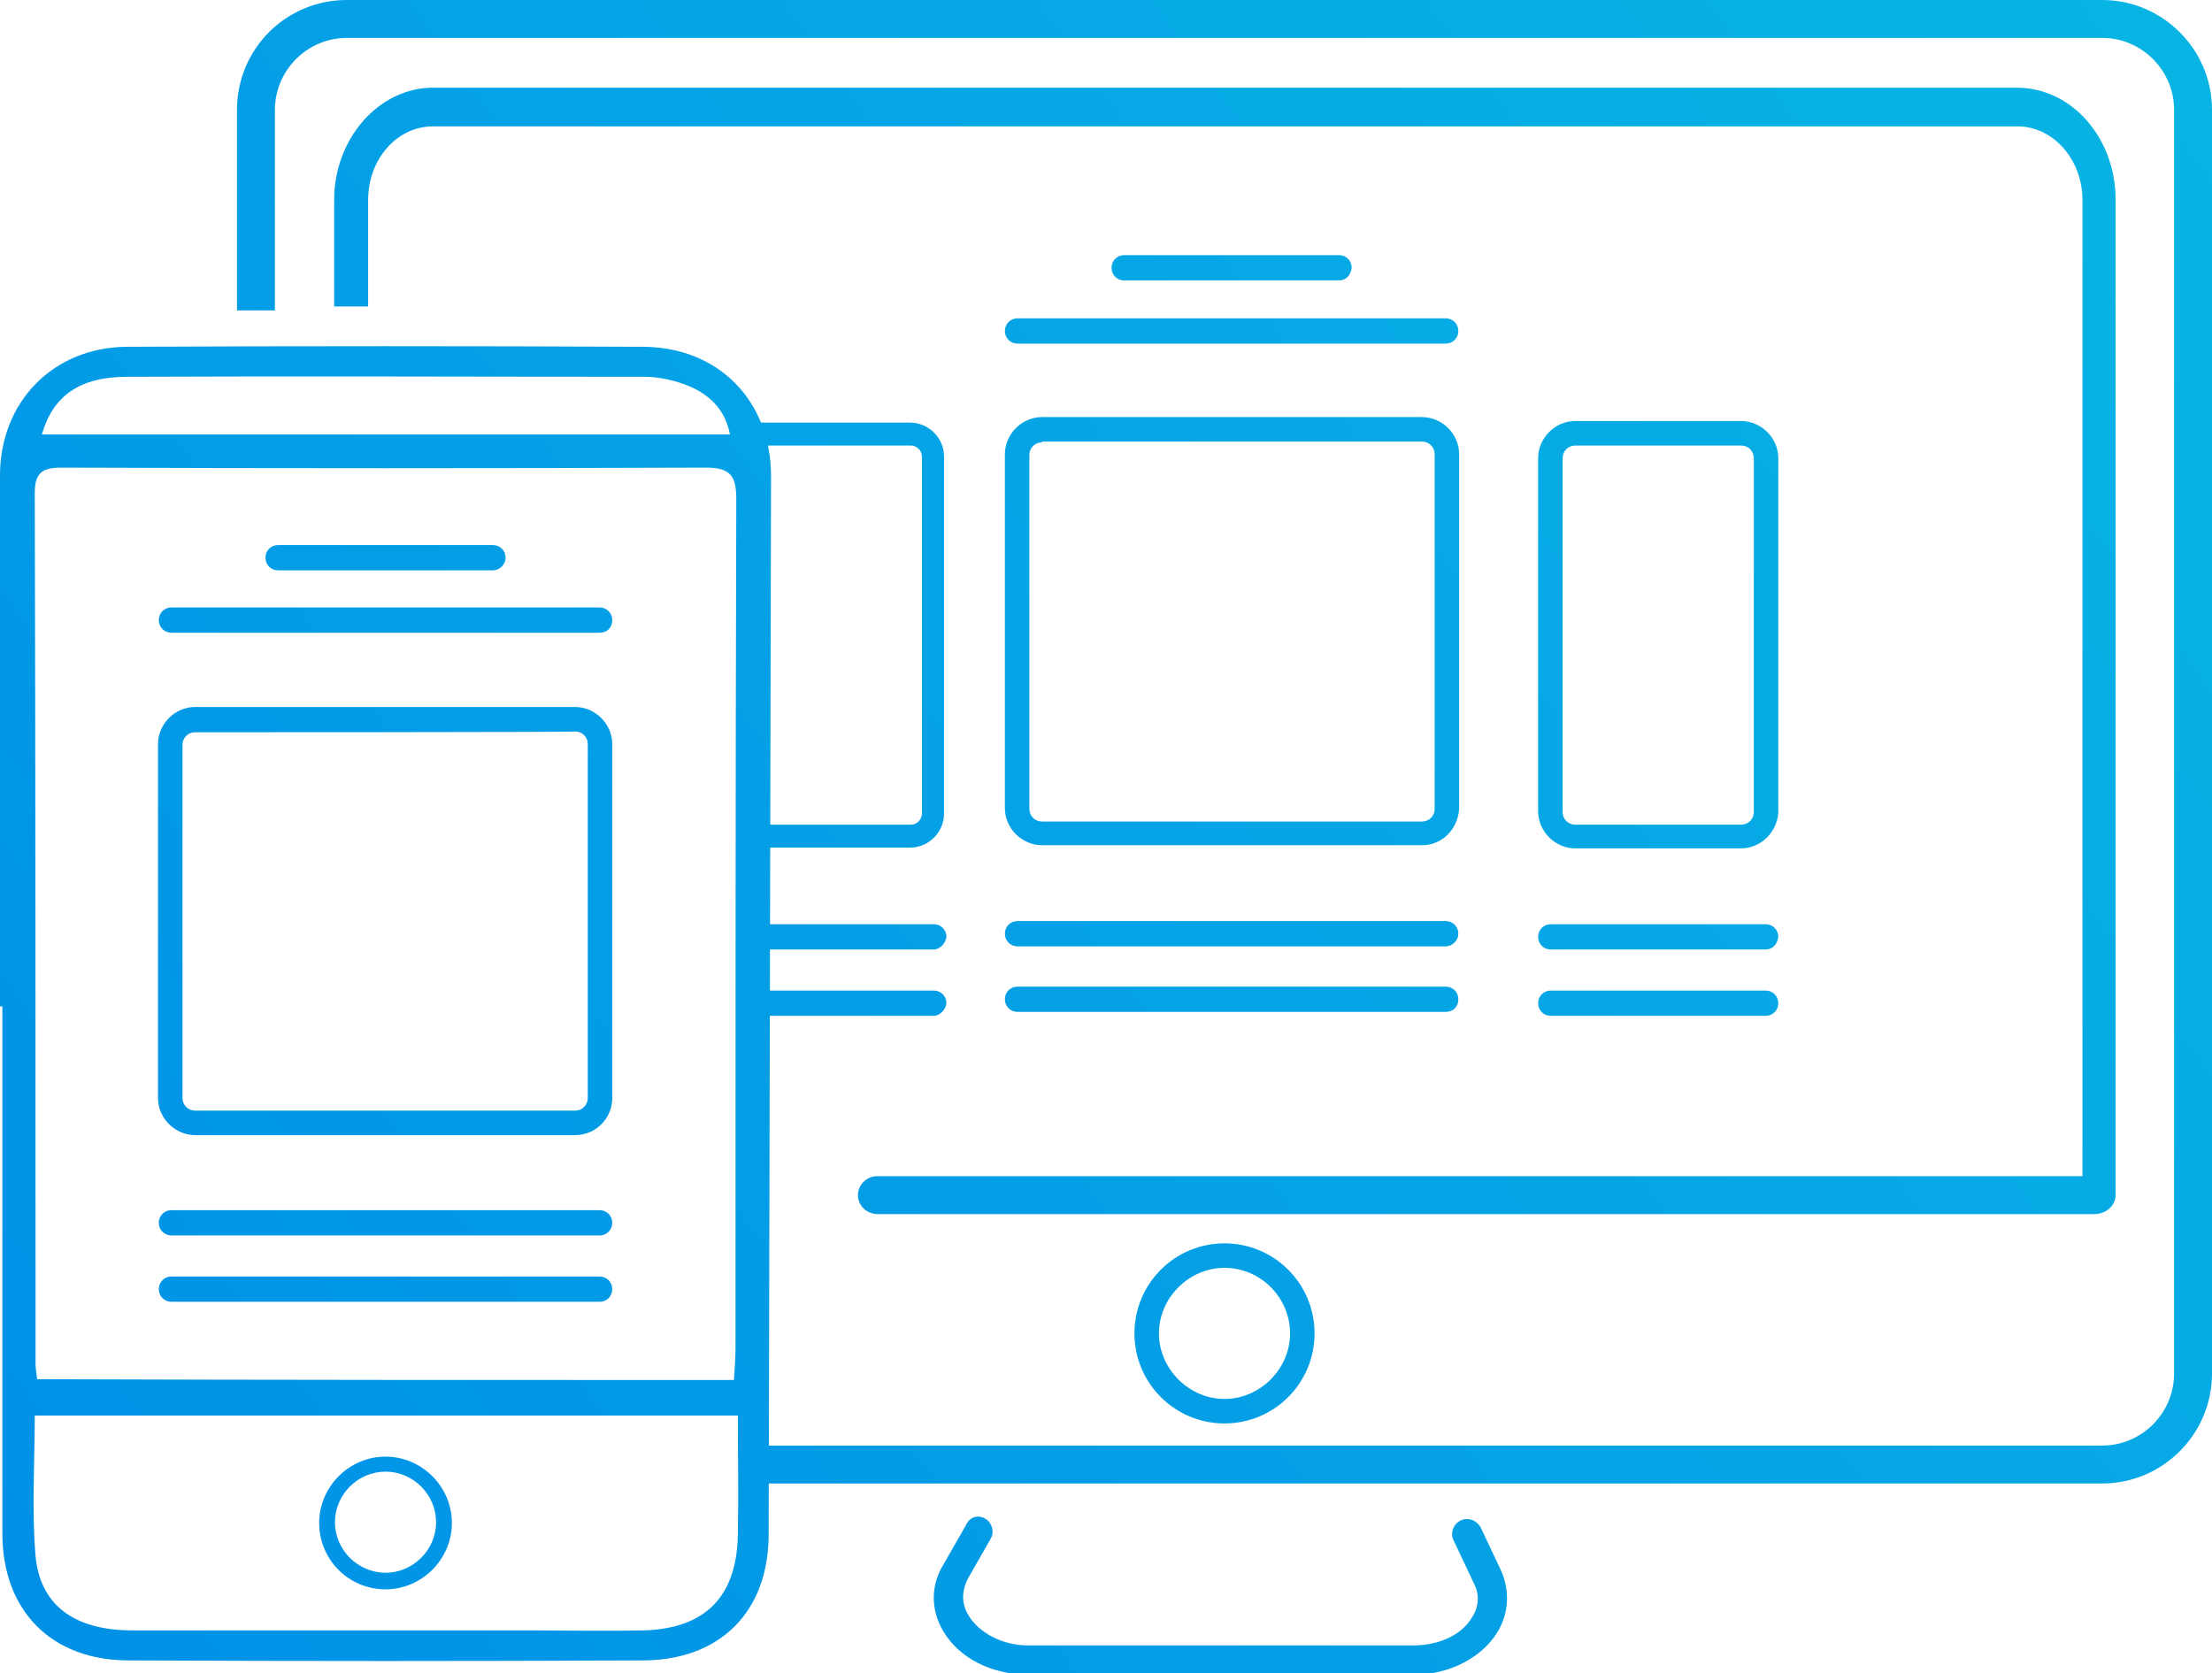 <?xml version="1.0" encoding="utf-8"?>
<!-- Generator: Adobe Illustrator 19.1.0, SVG Export Plug-In . SVG Version: 6.00 Build 0)  -->
<svg version="1.1" id="Layer_1" xmlns="http://www.w3.org/2000/svg" xmlns:xlink="http://www.w3.org/1999/xlink" x="0px" y="0px"
	 viewBox="0 0 280 211.8" style="enable-background:new 0 0 280 211.8;" xml:space="preserve">
<style type="text/css">
	.st0{fill:url(#SVGID_1_);}
	.st1{fill:url(#SVGID_2_);}
	.st2{fill:url(#SVGID_3_);}
	.st3{fill:url(#SVGID_4_);}
	.st4{fill:url(#SVGID_5_);}
	.st5{fill:url(#SVGID_6_);}
	.st6{fill:url(#SVGID_7_);}
	.st7{fill:url(#SVGID_8_);}
	.st8{fill:url(#SVGID_9_);}
	.st9{fill:url(#SVGID_10_);}
	.st10{fill:url(#SVGID_11_);}
	.st11{fill:url(#SVGID_12_);}
	.st12{fill:url(#SVGID_13_);}
	.st13{fill:url(#SVGID_14_);}
	.st14{fill:url(#SVGID_15_);}
	.st15{fill:url(#SVGID_16_);}
	.st16{fill:url(#SVGID_17_);}
	.st17{fill:url(#SVGID_18_);}
	.st18{fill:url(#SVGID_19_);}
	.st19{fill:url(#SVGID_20_);}
	.st20{fill:url(#SVGID_21_);}
	.st21{fill:url(#SVGID_22_);}
	.st22{fill:url(#SVGID_23_);}
</style>
<g>
	<g>
		<g>
			
				<linearGradient id="SVGID_1_" gradientUnits="userSpaceOnUse" x1="-38.573" y1="70.975" x2="252.965" y2="283.904" gradientTransform="matrix(1 0 0 -1 0 213.4)">
				<stop  offset="0" style="stop-color:#0091E7"/>
				<stop  offset="1" style="stop-color:#09B7E4"/>
			</linearGradient>
			<path class="st0" d="M75.9,80.1H21.7c-0.9,0-1.6-0.7-1.6-1.6s0.7-1.6,1.6-1.6h54.2c0.9,0,1.6,0.7,1.6,1.6
				C77.5,79.5,76.8,80.1,75.9,80.1z"/>
			
				<linearGradient id="SVGID_2_" gradientUnits="userSpaceOnUse" x1="36.514" y1="-31.833" x2="328.053" y2="181.096" gradientTransform="matrix(1 0 0 -1 0 213.4)">
				<stop  offset="0" style="stop-color:#0091E7"/>
				<stop  offset="1" style="stop-color:#09B7E4"/>
			</linearGradient>
			<path class="st1" d="M223.5,120.2h-27.2c-0.9,0-1.6-0.7-1.6-1.6c0-0.9,0.7-1.6,1.6-1.6h27.2c0.9,0,1.6,0.7,1.6,1.6
				C225,119.5,224.4,120.2,223.5,120.2z"/>
			
				<linearGradient id="SVGID_3_" gradientUnits="userSpaceOnUse" x1="-2.249" y1="21.241" x2="289.289" y2="234.17" gradientTransform="matrix(1 0 0 -1 0 213.4)">
				<stop  offset="0" style="stop-color:#0091E7"/>
				<stop  offset="1" style="stop-color:#09B7E4"/>
			</linearGradient>
			<path class="st2" d="M75.9,156.4H21.7c-0.9,0-1.6-0.7-1.6-1.6c0-0.9,0.7-1.6,1.6-1.6h54.2c0.9,0,1.6,0.7,1.6,1.6
				S76.8,156.4,75.9,156.4z"/>
			
				<linearGradient id="SVGID_4_" gradientUnits="userSpaceOnUse" x1="18.3" y1="-6.894" x2="309.838" y2="206.035" gradientTransform="matrix(1 0 0 -1 0 213.4)">
				<stop  offset="0" style="stop-color:#0091E7"/>
				<stop  offset="1" style="stop-color:#09B7E4"/>
			</linearGradient>
			<path class="st3" d="M220.4,107.4h-21c-2.5,0-4.7-2.1-4.7-4.7V58c0-2.5,2.1-4.7,4.7-4.7h21c2.5,0,4.7,2.1,4.7,4.7v44.8
				C225,105.3,222.9,107.4,220.4,107.4z M199.4,56.4c-0.9,0-1.6,0.7-1.6,1.6v44.8c0,0.9,0.7,1.6,1.6,1.6h21c0.9,0,1.6-0.7,1.6-1.6
				V58c0-0.9-0.7-1.6-1.6-1.6H199.4z"/>
			
				<linearGradient id="SVGID_5_" gradientUnits="userSpaceOnUse" x1="0.723" y1="17.173" x2="292.26" y2="230.102" gradientTransform="matrix(1 0 0 -1 0 213.4)">
				<stop  offset="0" style="stop-color:#0091E7"/>
				<stop  offset="1" style="stop-color:#09B7E4"/>
			</linearGradient>
			<path class="st4" d="M118.2,120.2H95.9c-0.9,0-1.6-0.7-1.6-1.6c0-0.9,0.7-1.6,1.6-1.6h22.3c0.9,0,1.6,0.7,1.6,1.6
				C119.7,119.5,118.9,120.2,118.2,120.2z"/>
			
				<linearGradient id="SVGID_6_" gradientUnits="userSpaceOnUse" x1="40.527" y1="-37.327" x2="332.065" y2="175.602" gradientTransform="matrix(1 0 0 -1 0 213.4)">
				<stop  offset="0" style="stop-color:#0091E7"/>
				<stop  offset="1" style="stop-color:#09B7E4"/>
			</linearGradient>
			<path class="st5" d="M223.5,128.6h-27.2c-0.9,0-1.6-0.7-1.6-1.6c0-0.9,0.7-1.6,1.6-1.6h27.2c0.9,0,1.6,0.7,1.6,1.6
				S224.4,128.6,223.5,128.6z"/>
			
				<linearGradient id="SVGID_7_" gradientUnits="userSpaceOnUse" x1="1.763" y1="15.748" x2="293.301" y2="228.676" gradientTransform="matrix(1 0 0 -1 0 213.4)">
				<stop  offset="0" style="stop-color:#0091E7"/>
				<stop  offset="1" style="stop-color:#09B7E4"/>
			</linearGradient>
			<path class="st6" d="M75.9,164.8H21.7c-0.9,0-1.6-0.7-1.6-1.6s0.7-1.6,1.6-1.6h54.2c0.9,0,1.6,0.7,1.6,1.6S76.8,164.8,75.9,164.8
				z"/>
			
				<linearGradient id="SVGID_8_" gradientUnits="userSpaceOnUse" x1="4.735" y1="11.679" x2="296.273" y2="224.608" gradientTransform="matrix(1 0 0 -1 0 213.4)">
				<stop  offset="0" style="stop-color:#0091E7"/>
				<stop  offset="1" style="stop-color:#09B7E4"/>
			</linearGradient>
			<path class="st7" d="M118.2,128.6H95.9c-0.9,0-1.6-0.7-1.6-1.6c0-0.9,0.7-1.6,1.6-1.6h22.3c0.9,0,1.6,0.7,1.6,1.6
				C119.7,127.9,118.9,128.6,118.2,128.6z"/>
			
				<linearGradient id="SVGID_9_" gradientUnits="userSpaceOnUse" x1="-42.382" y1="76.191" x2="249.156" y2="289.12" gradientTransform="matrix(1 0 0 -1 0 213.4)">
				<stop  offset="0" style="stop-color:#0091E7"/>
				<stop  offset="1" style="stop-color:#09B7E4"/>
			</linearGradient>
			<path class="st8" d="M62.4,72.2H35.2c-0.9,0-1.6-0.7-1.6-1.6s0.7-1.6,1.6-1.6h27.2c0.9,0,1.6,0.7,1.6,1.6S63.2,72.2,62.4,72.2z"
				/>
			<g>
				
					<linearGradient id="SVGID_10_" gradientUnits="userSpaceOnUse" x1="-18.048" y1="42.873" x2="273.49" y2="255.802" gradientTransform="matrix(1 0 0 -1 0 213.4)">
					<stop  offset="0" style="stop-color:#0091E7"/>
					<stop  offset="1" style="stop-color:#09B7E4"/>
				</linearGradient>
				<path class="st9" d="M95.9,104.4h19.4c0.8,0,1.4-0.7,1.4-1.4V57.8c0-0.8-0.7-1.4-1.4-1.4H94.2v-2.9h21c2.3,0,4.3,1.9,4.3,4.3
					V103c0,2.3-1.9,4.3-4.3,4.3H95.8C95.9,106.3,95.9,105.3,95.9,104.4z"/>
			</g>
			
				<linearGradient id="SVGID_11_" gradientUnits="userSpaceOnUse" x1="-20.483" y1="46.207" x2="271.055" y2="259.136" gradientTransform="matrix(1 0 0 -1 0 213.4)">
				<stop  offset="0" style="stop-color:#0091E7"/>
				<stop  offset="1" style="stop-color:#09B7E4"/>
			</linearGradient>
			<path class="st10" d="M72.8,143.7H24.7c-2.5,0-4.7-2.1-4.7-4.7V94.2c0-2.5,2.1-4.7,4.7-4.7h48.1c2.5,0,4.7,2.1,4.7,4.7V139
				C77.5,141.6,75.4,143.7,72.8,143.7z M24.7,92.7c-0.9,0-1.6,0.7-1.6,1.6V139c0,0.9,0.7,1.6,1.6,1.6h48.1c0.9,0,1.6-0.7,1.6-1.6
				V94.2c0-0.9-0.7-1.6-1.6-1.6C72.8,92.7,24.7,92.7,24.7,92.7z"/>
			
				<linearGradient id="SVGID_12_" gradientUnits="userSpaceOnUse" x1="-18.799" y1="43.901" x2="272.739" y2="256.83" gradientTransform="matrix(1 0 0 -1 0 213.4)">
				<stop  offset="0" style="stop-color:#0091E7"/>
				<stop  offset="1" style="stop-color:#09B7E4"/>
			</linearGradient>
			<path class="st11" d="M183,43.5h-54.2c-0.9,0-1.6-0.7-1.6-1.6s0.7-1.6,1.6-1.6H183c0.9,0,1.6,0.7,1.6,1.6
				C184.6,42.8,183.9,43.5,183,43.5z"/>
			
				<linearGradient id="SVGID_13_" gradientUnits="userSpaceOnUse" x1="17.57" y1="-5.894" x2="309.108" y2="207.034" gradientTransform="matrix(1 0 0 -1 0 213.4)">
				<stop  offset="0" style="stop-color:#0091E7"/>
				<stop  offset="1" style="stop-color:#09B7E4"/>
			</linearGradient>
			<path class="st12" d="M183,119.8h-54.2c-0.9,0-1.6-0.7-1.6-1.6c0-0.9,0.7-1.6,1.6-1.6H183c0.9,0,1.6,0.7,1.6,1.6
				C184.6,119,183.9,119.8,183,119.8z"/>
			
				<linearGradient id="SVGID_14_" gradientUnits="userSpaceOnUse" x1="21.537" y1="-11.326" x2="313.075" y2="201.603" gradientTransform="matrix(1 0 0 -1 0 213.4)">
				<stop  offset="0" style="stop-color:#0091E7"/>
				<stop  offset="1" style="stop-color:#09B7E4"/>
			</linearGradient>
			<path class="st13" d="M183,128.1h-54.2c-0.9,0-1.6-0.7-1.6-1.6c0-0.9,0.7-1.6,1.6-1.6H183c0.9,0,1.6,0.7,1.6,1.6
				C184.6,127.5,183.9,128.1,183,128.1z"/>
			
				<linearGradient id="SVGID_15_" gradientUnits="userSpaceOnUse" x1="-22.6" y1="49.106" x2="268.938" y2="262.035" gradientTransform="matrix(1 0 0 -1 0 213.4)">
				<stop  offset="0" style="stop-color:#0091E7"/>
				<stop  offset="1" style="stop-color:#09B7E4"/>
			</linearGradient>
			<path class="st14" d="M169.5,35.5h-27.2c-0.9,0-1.6-0.7-1.6-1.6c0-0.9,0.7-1.6,1.6-1.6h27.2c0.9,0,1.6,0.7,1.6,1.6
				C171,34.8,170.4,35.5,169.5,35.5z"/>
			
				<linearGradient id="SVGID_16_" gradientUnits="userSpaceOnUse" x1="-0.676" y1="19.088" x2="290.862" y2="232.017" gradientTransform="matrix(1 0 0 -1 0 213.4)">
				<stop  offset="0" style="stop-color:#0091E7"/>
				<stop  offset="1" style="stop-color:#09B7E4"/>
			</linearGradient>
			<path class="st15" d="M180,107h-48.1c-2.5,0-4.7-2.1-4.7-4.7V57.5c0-2.5,2.1-4.7,4.7-4.7H180c2.5,0,4.7,2.1,4.7,4.7v44.8
				C184.6,104.9,182.6,107,180,107z M131.9,56c-0.9,0-1.6,0.7-1.6,1.6v44.8c0,0.9,0.7,1.6,1.6,1.6H180c0.9,0,1.6-0.7,1.6-1.6V57.5
				c0-0.9-0.7-1.6-1.6-1.6H131.9z"/>
			<g>
				
					<linearGradient id="SVGID_17_" gradientUnits="userSpaceOnUse" x1="5.627" y1="10.457" x2="297.165" y2="223.386" gradientTransform="matrix(1 0 0 -1 0 213.4)">
					<stop  offset="0" style="stop-color:#0091E7"/>
					<stop  offset="1" style="stop-color:#09B7E4"/>
				</linearGradient>
				<path class="st16" d="M266.1,4.8H43.9c-5,0-9.1,4.1-9.1,9.1v25.4H30V13.9C30,6.2,36.2,0,43.9,0h222.2c7.6,0,13.9,6.2,13.9,13.9
					v160c0,7.6-6.2,13.9-13.9,13.9H96.5l0.3-4.8h169.3c5,0,9.1-4.1,9.1-9.1v-160C275.2,8.9,271.1,4.8,266.1,4.8z"/>
			</g>
			<g>
				
					<linearGradient id="SVGID_18_" gradientUnits="userSpaceOnUse" x1="1.363" y1="16.296" x2="292.901" y2="229.225" gradientTransform="matrix(1 0 0 -1 0 213.4)">
					<stop  offset="0" style="stop-color:#0091E7"/>
					<stop  offset="1" style="stop-color:#09B7E4"/>
				</linearGradient>
				<path class="st17" d="M46.6,25.3v13.5h-4.3V25.3c0-7.8,5.7-14.2,12.5-14.2h200.5c6.9,0,12.5,6.3,12.5,14.2v125.6
					c0,1.3-1,2.4-2.1,2.4l0,0c-1.2,0-2.1-1.1-2.1-2.4V25.3c0-5.1-3.7-9.3-8.2-9.3H54.8C50.2,16,46.6,20.2,46.6,25.3z"/>
			</g>
			<g>
				
					<linearGradient id="SVGID_19_" gradientUnits="userSpaceOnUse" x1="56.505" y1="-59.203" x2="348.043" y2="153.726" gradientTransform="matrix(1 0 0 -1 0 213.4)">
					<stop  offset="0" style="stop-color:#0091E7"/>
					<stop  offset="1" style="stop-color:#09B7E4"/>
				</linearGradient>
				<path class="st18" d="M123.8,192L123.8,192c1.4,0,2.3,1.6,1.6,2.8l-2.8,4.9c-1.1,2-0.7,3.7,0,4.8c1.3,2.2,4.3,3.8,7.5,3.8h48.8
					c3.2,0,6.1-1.3,7.4-3.5c0.7-1,1.2-2.7,0.2-4.5l-2.5-5.3c-0.6-1.2,0.3-2.7,1.7-2.7l0,0c0.7,0,1.3,0.4,1.7,1l2.5,5.3
					c1.3,2.7,1.1,5.7-0.4,8.1c-2,3.2-6.1,5.3-10.5,5.3h-48.8c-4.7,0-8.8-2.1-10.8-5.5c-1.6-2.7-1.6-5.8,0-8.4l2.8-4.9
					C122.6,192.3,123.2,192,123.8,192z"/>
			</g>
			<g>
				
					<linearGradient id="SVGID_20_" gradientUnits="userSpaceOnUse" x1="44.535" y1="-42.814" x2="336.073" y2="170.115" gradientTransform="matrix(1 0 0 -1 0 213.4)">
					<stop  offset="0" style="stop-color:#0091E7"/>
					<stop  offset="1" style="stop-color:#09B7E4"/>
				</linearGradient>
				<path class="st19" d="M108.6,151.3c0-1.3,1.1-2.4,2.4-2.4h154.1c1.4,0,2.7,1.1,2.7,2.4c0,1.3-1.2,2.4-2.7,2.4H111.1
					C109.7,153.7,108.6,152.6,108.6,151.3L108.6,151.3z"/>
			</g>
			
				<linearGradient id="SVGID_21_" gradientUnits="userSpaceOnUse" x1="41.324" y1="-38.419" x2="332.863" y2="174.51" gradientTransform="matrix(1 0 0 -1 0 213.4)">
				<stop  offset="0" style="stop-color:#0091E7"/>
				<stop  offset="1" style="stop-color:#09B7E4"/>
			</linearGradient>
			<path class="st20" d="M155,180.2c-6.3,0-11.4-5.1-11.4-11.4s5.1-11.4,11.4-11.4s11.4,5.1,11.4,11.4S161.3,180.2,155,180.2z
				 M155,160.5c-4.5,0-8.3,3.8-8.3,8.3s3.8,8.3,8.3,8.3s8.3-3.8,8.3-8.3S159.6,160.5,155,160.5z"/>
			
				<linearGradient id="SVGID_22_" gradientUnits="userSpaceOnUse" x1="15.788" y1="-3.454" x2="307.326" y2="209.474" gradientTransform="matrix(1 0 0 -1 0 213.4)">
				<stop  offset="0" style="stop-color:#0091E7"/>
				<stop  offset="1" style="stop-color:#09B7E4"/>
			</linearGradient>
			<path class="st21" d="M48.8,201.2c-4.7,0-8.4-3.8-8.4-8.4s3.8-8.4,8.4-8.4s8.4,3.8,8.4,8.4S53.4,201.2,48.8,201.2z M48.8,186.3
				c-3.5,0-6.4,2.9-6.4,6.4c0,3.5,2.9,6.4,6.4,6.4c3.5,0,6.4-2.9,6.4-6.4S52.3,186.3,48.8,186.3z"/>
			
				<linearGradient id="SVGID_23_" gradientUnits="userSpaceOnUse" x1="-15.466" y1="39.338" x2="276.072" y2="252.267" gradientTransform="matrix(1 0 0 -1 0 213.4)">
				<stop  offset="0" style="stop-color:#0091E7"/>
				<stop  offset="1" style="stop-color:#09B7E4"/>
			</linearGradient>
			<path class="st22" d="M0,127.4C0,105,0,82.6,0,60.2C0,50.9,6.7,44,16,43.9c21.7-0.1,43.6-0.1,65.3,0c9.6,0,16.3,6.8,16.3,16.4
				c-0.1,44.7-0.2,89.2-0.3,133.9c0,9.9-6.2,16-16,16c-21.6,0.1-43.3,0.1-65,0c-9.8,0-16-6.3-16-16.1c0-22.3,0-44.4,0-66.7
				C0.2,127.4,0.1,127.4,0,127.4z M92.9,174.7c0.1-1.4,0.2-2.7,0.2-4c0-35.8,0-71.7,0.1-107.5c0-2.9-0.7-4-3.8-4
				c-27.2,0.1-54.3,0.1-81.6,0c-2.4,0-3.4,0.6-3.4,3.2C4.5,99.2,4.5,136,4.5,172.8c0,0.4,0.1,0.9,0.2,1.8
				C34.3,174.7,63.4,174.7,92.9,174.7z M4.5,197c0.6,6.3,5,9.4,12.3,9.4c16.8,0,33.7,0,50.5,0c4.7,0,9.4,0.1,14.1,0
				c7.9-0.2,11.9-4.3,12-12.2c0.1-4.9,0-9.8,0-15c-29.8,0-59.2,0-89,0C4.4,185.2,4,191.1,4.5,197z M85.9,48.4
				c-1.3-0.4-2.9-0.7-4.2-0.7c-21.8,0-43.7-0.1-65.6,0c-6,0-9.4,2.4-10.8,7.3c29,0,58,0,87.1,0C91.7,51.3,89.1,49.4,85.9,48.4z"/>
		</g>
	</g>
</g>
</svg>
